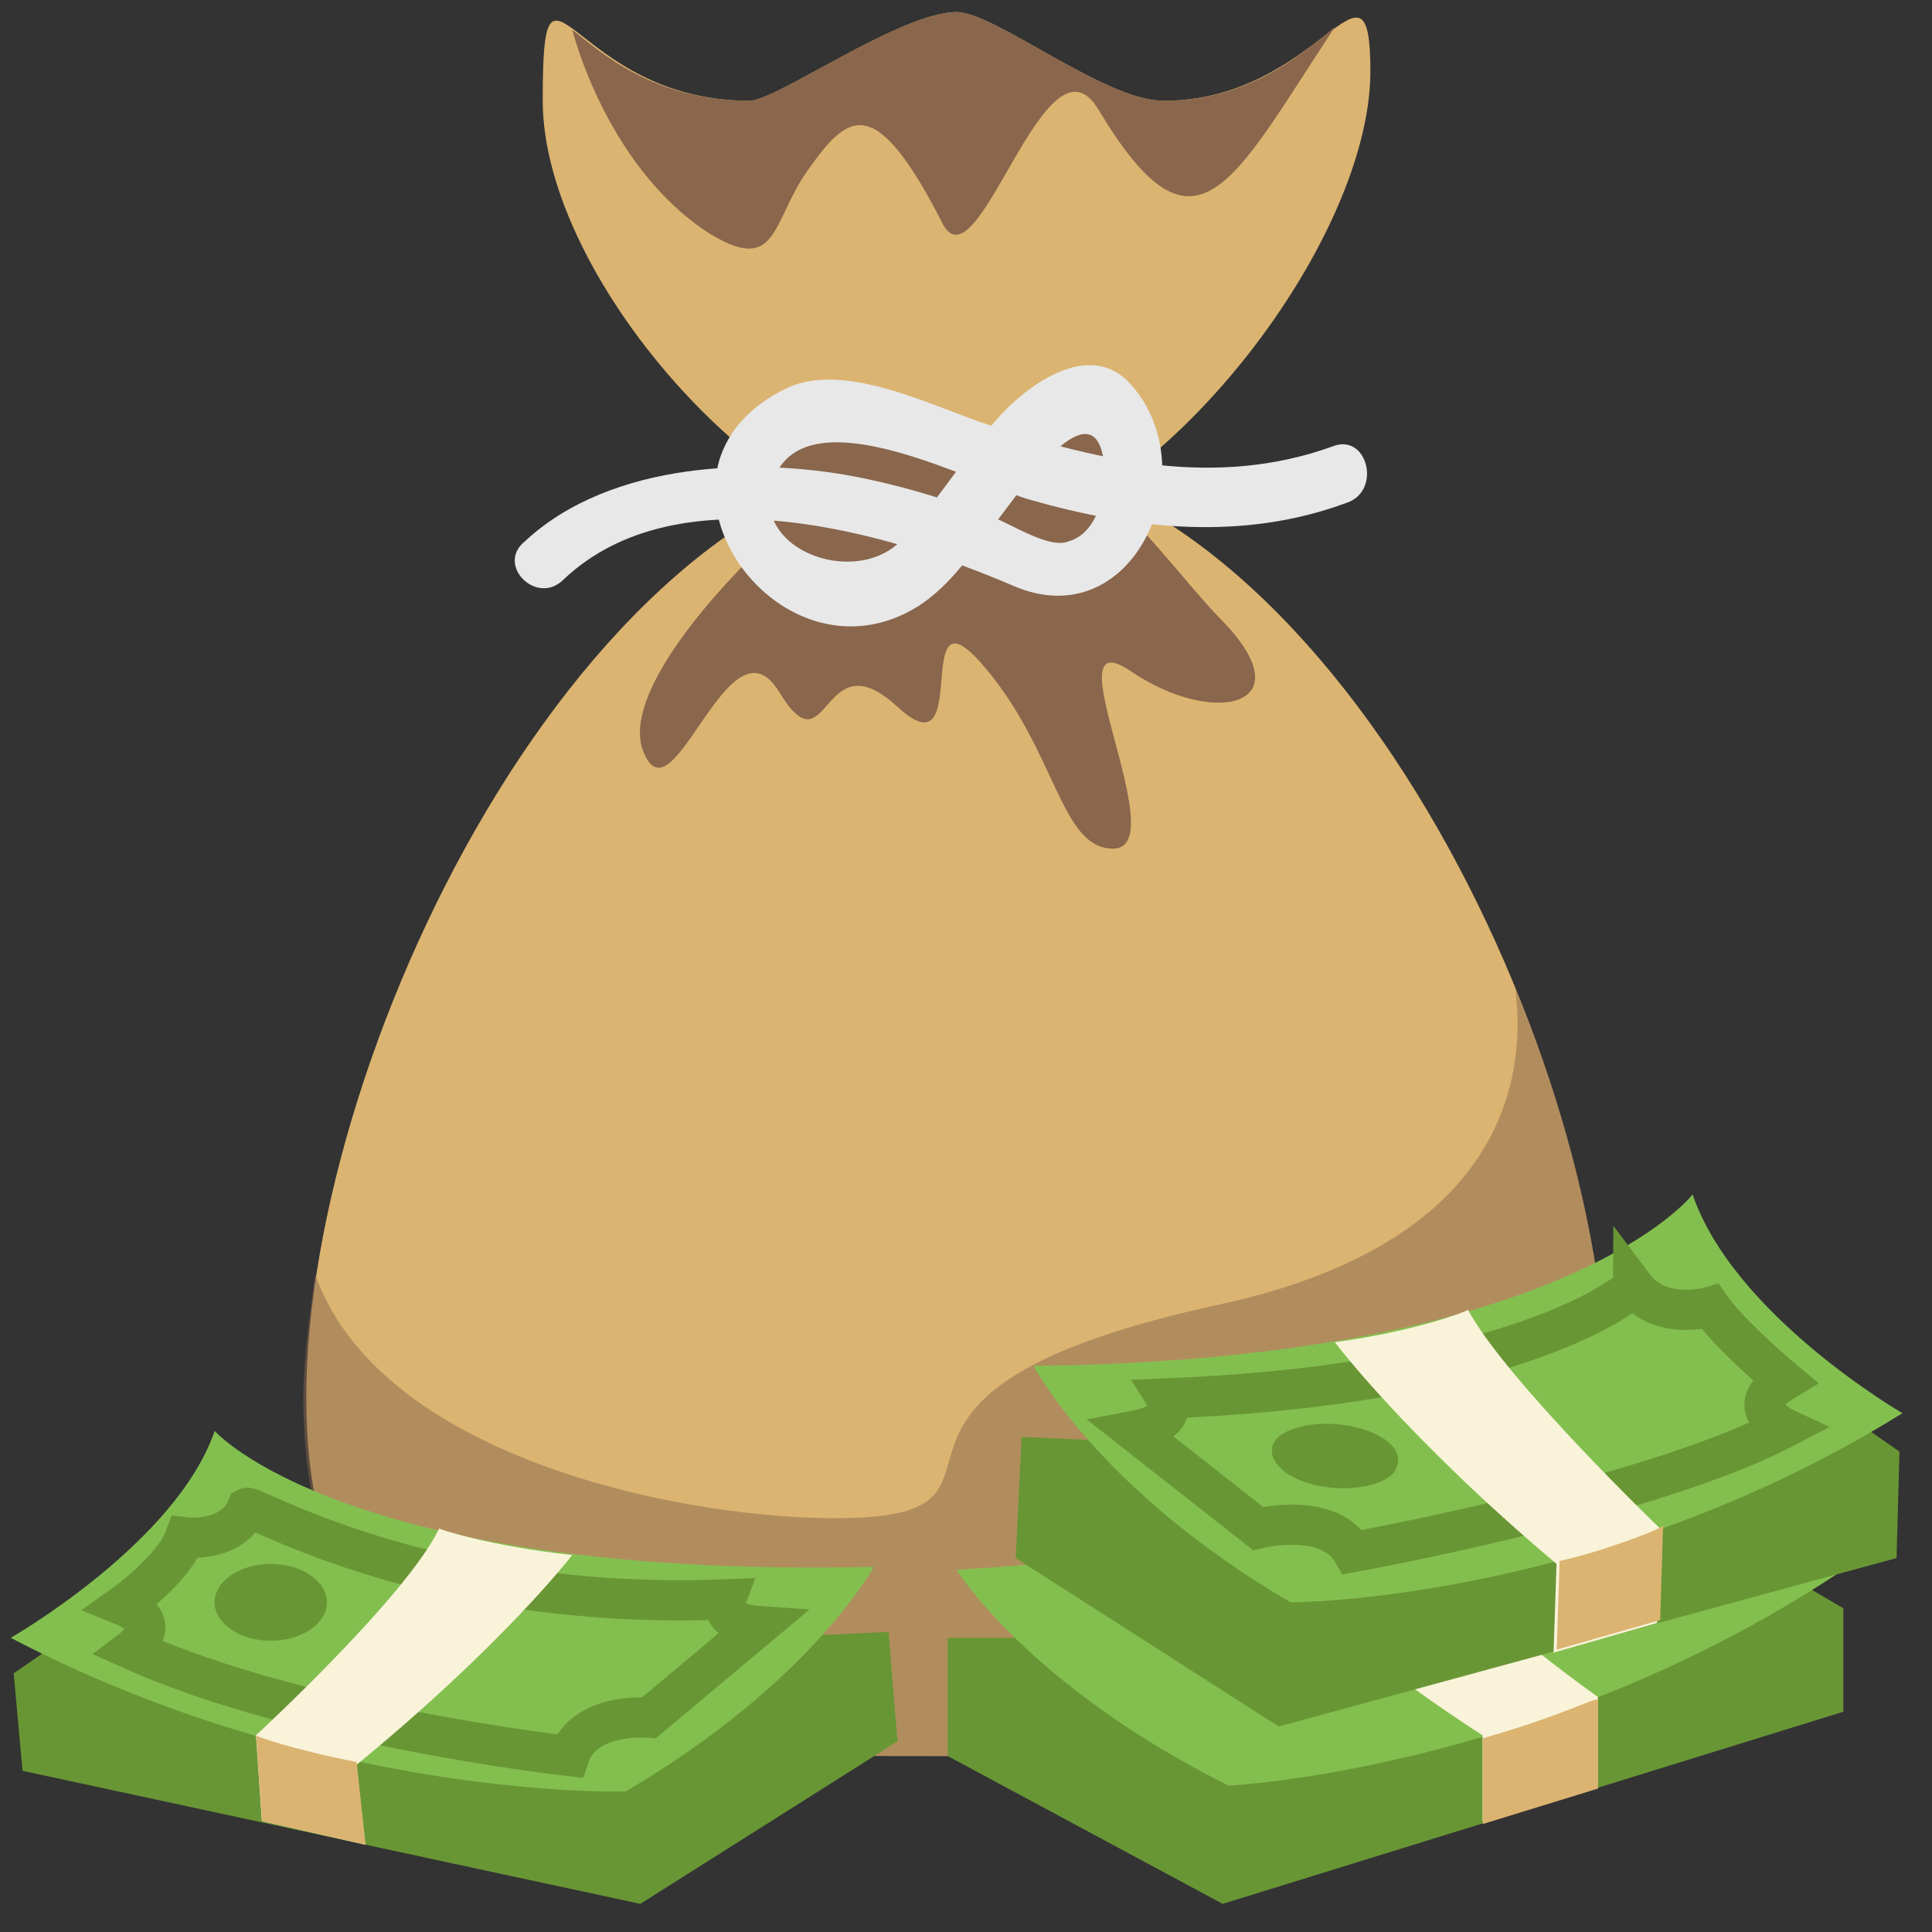 <svg width="48" height="48" viewBox="0 0 48 48" fill="none" xmlns="http://www.w3.org/2000/svg">
<rect x="0" y="0" width="48" height="48" fill="#333333" stroke="none"/>
<g clip-path="url(#clip0)">
<path d="M39.922 34.743C39.922 43.629 32.725 43.629 23.766 43.629C14.806 43.629 7.609 43.629 7.609 34.743C7.609 25.857 14.88 11.316 23.766 11.316C32.652 11.316 39.922 25.784 39.922 34.743Z" fill="#DBB471"/>
<path opacity="0.5" d="M39.921 34.743C39.921 31.732 39.113 28.06 37.645 24.535C37.938 26.812 37.351 30.851 30.374 32.393C20.46 34.523 25.601 37.313 21.709 37.681C18.404 37.974 9.591 36.652 7.829 31.659C7.682 32.76 7.535 33.788 7.535 34.816C7.609 43.629 14.879 43.629 23.765 43.629C32.651 43.629 39.921 43.629 39.921 34.743Z" fill="#89664C"/>
<path d="M25.236 40.691H23.547V43.629L30.377 47.301L45.798 42.527V39.957L40.144 36.652L25.236 40.691Z" fill="#699635"/>
<path d="M23.766 39.002C23.766 39.002 25.528 41.866 30.522 44.363C30.522 44.363 38.306 43.996 45.797 39.002C45.797 39.002 41.464 36.873 40.216 34.082C40.216 34.082 37.278 38.194 23.766 39.002Z" fill="#83BF4F"/>
<path d="M20.462 40.618L22.077 40.545L22.298 43.262L15.909 47.301L0.56 43.996L0.34 41.573L5.554 37.975L20.462 40.618Z" fill="#699635"/>
<path d="M21.709 38.929C21.709 38.929 20.167 41.793 15.541 44.51C15.541 44.51 7.977 44.73 0.266 40.691C0.266 40.691 4.378 38.341 5.333 35.551C5.333 35.551 8.564 39.223 21.709 38.929Z" fill="#83BF4F"/>
<path d="M18.036 39.737C18.036 39.737 17.816 40.325 18.844 40.398L16.127 42.675C16.127 42.675 14.511 42.528 14.144 43.629C14.144 43.629 7.534 42.895 3.275 40.986C3.275 40.986 4.156 40.325 3.055 39.884C3.055 39.884 4.303 39.003 4.597 38.195C4.597 38.195 5.772 38.342 6.139 37.461C6.286 37.387 10.692 40.031 18.036 39.737V39.737Z" stroke="#699635" stroke-miterlimit="10"/>
<path d="M6.727 40.765C7.498 40.765 8.123 40.337 8.123 39.81C8.123 39.283 7.498 38.855 6.727 38.855C5.957 38.855 5.332 39.283 5.332 39.81C5.332 40.337 5.957 40.765 6.727 40.765Z" fill="#699635"/>
<path d="M14.217 38.634C14.217 38.634 12.528 40.837 8.856 43.848L9.077 45.831L6.506 45.243L6.359 43.113C6.359 43.113 10.105 39.662 10.912 37.973C10.839 37.973 12.161 38.413 14.217 38.634Z" fill="#F9F3D9"/>
<path d="M31.18 38.12C31.18 38.12 31.841 39.883 36.834 43.114V45.244L39.698 44.362V42.159C39.698 42.159 36.247 39.736 34.191 37.312L31.18 38.12Z" fill="#F9F3D9"/>
<path d="M26.997 35.772L25.381 35.698L25.234 38.709L31.77 42.895L47.119 38.709L47.192 36.066L41.831 32.32L26.997 35.772Z" fill="#699635"/>
<path d="M25.676 33.935C25.676 33.935 27.291 37.02 32.065 39.81C32.065 39.81 39.702 39.81 47.266 35.11C47.266 35.11 43.081 32.687 42.052 29.676C42.052 29.676 38.895 33.788 25.676 33.935Z" fill="#83BF4F"/>
<path d="M28.98 34.744C28.98 34.744 29.347 35.331 28.172 35.552L31.256 37.975C31.256 37.975 33.019 37.534 33.606 38.562C33.606 38.562 40.95 37.241 44.328 35.478C44.328 35.478 43.227 34.964 44.328 34.303C44.328 34.303 43.006 33.202 42.492 32.467C42.492 32.467 41.244 32.834 40.583 31.953C40.583 32.027 37.939 34.377 28.98 34.744V34.744Z" stroke="#699635" stroke-miterlimit="10"/>
<path d="M34.636 36.578C34.342 36.945 33.387 37.092 32.579 36.872C31.772 36.652 31.404 36.138 31.698 35.77C31.992 35.403 32.947 35.256 33.754 35.477C34.562 35.697 34.929 36.138 34.636 36.578Z" fill="#699635"/>
<path d="M33.164 33.347C33.164 33.347 34.927 35.697 38.672 38.855L38.598 41.058L41.169 40.323L41.242 37.973C41.242 37.973 37.423 34.302 36.469 32.539C36.542 32.539 35.294 33.053 33.164 33.347Z" fill="#F9F3D9"/>
<path d="M34.047 1.77C34.047 6.249 28.245 13.52 23.766 13.52C19.286 13.52 13.484 6.984 13.484 2.504C13.484 -1.976 14.145 2.504 18.625 2.504C19.286 2.504 22.37 0.301 23.766 0.301C24.72 0.301 27.438 2.504 28.906 2.504C32.798 2.504 34.047 -1.609 34.047 1.77Z" fill="#DBB471"/>
<path d="M22.443 10.069C22.002 10.363 19.873 10.142 19.212 10.656C18.331 11.317 19.579 12.86 18.698 13.814C16.935 15.577 15.54 17.559 15.98 18.661C16.715 20.57 18.11 15.136 19.359 17.192C20.607 19.249 20.387 15.797 22.296 17.559C24.206 19.322 22.59 14.402 24.426 16.531C26.262 18.661 26.335 21.084 27.657 21.084C29.199 21.084 26.041 15.283 28.098 16.678C30.154 18.074 32.431 17.559 30.374 15.43C29.713 14.769 28.832 13.594 27.804 12.566C27.437 12.199 27.73 10.289 27.363 9.995C26.923 9.628 25.821 10.803 25.381 10.583C24.499 10.142 24.793 10.95 23.471 11.171C22.59 11.464 23.324 9.481 22.443 10.069Z" fill="#89664C"/>
<path d="M13.998 14.401C16.861 11.684 22.076 13.226 25.16 14.548C28.171 15.87 30.007 11.684 28.098 9.555C26.996 8.306 25.233 9.775 24.573 10.656C23.838 11.537 23.251 12.492 22.443 13.373C21.268 14.695 18.404 13.594 19.285 11.758C20.24 9.848 24.279 12.051 25.601 12.419C28.171 13.153 30.888 13.447 33.458 12.492C34.34 12.198 33.972 10.729 33.091 11.097C30.227 12.125 27.363 11.464 24.646 10.583C23.251 10.142 21.047 8.967 19.579 9.628C15.393 11.611 19.285 17.265 22.81 15.062C23.618 14.548 24.132 13.74 24.719 13.006C25.087 12.565 26.922 9.775 27.363 11.17C27.583 11.905 27.363 13.226 26.555 13.447C26.041 13.667 25.013 12.933 24.499 12.786C23.544 12.419 22.59 12.125 21.561 11.905C18.844 11.317 15.172 11.464 13.043 13.447C12.308 14.034 13.336 15.062 13.998 14.401Z" fill="#E8E8E8"/>
<path d="M33.166 0.668C32.431 1.255 31.109 2.504 28.906 2.504C27.438 2.504 24.72 0.301 23.766 0.301C22.37 0.301 19.286 2.504 18.625 2.504C16.202 2.504 14.88 1.255 14.219 0.741C14.219 0.741 15.027 4.046 17.523 5.735C19.359 6.91 19.139 5.515 20.094 4.193C21.048 2.871 21.709 2.21 23.398 5.515C24.28 7.351 25.969 0.521 27.291 2.724C29.714 6.763 30.595 4.56 33.166 0.668Z" fill="#89664C"/>
<path d="M38.749 38.782L38.676 40.985L41.246 40.25L41.319 37.9C41.319 37.974 39.777 38.561 38.749 38.782Z" fill="#DBB471"/>
<path d="M36.84 43.187V45.317L39.704 44.436V42.233C39.63 42.159 38.896 42.6 36.84 43.187Z" fill="#DBB471"/>
<path d="M8.86 43.776L9.08 45.832L6.51 45.245L6.363 43.115C6.29 43.115 7.318 43.482 8.86 43.776Z" fill="#DBB471"/>
</g>
<defs>
<clipPath id="clip0">
<rect width="47" height="47" fill="white" transform="translate(0.266 0.301)"/>
</clipPath>
</defs>
</svg>
